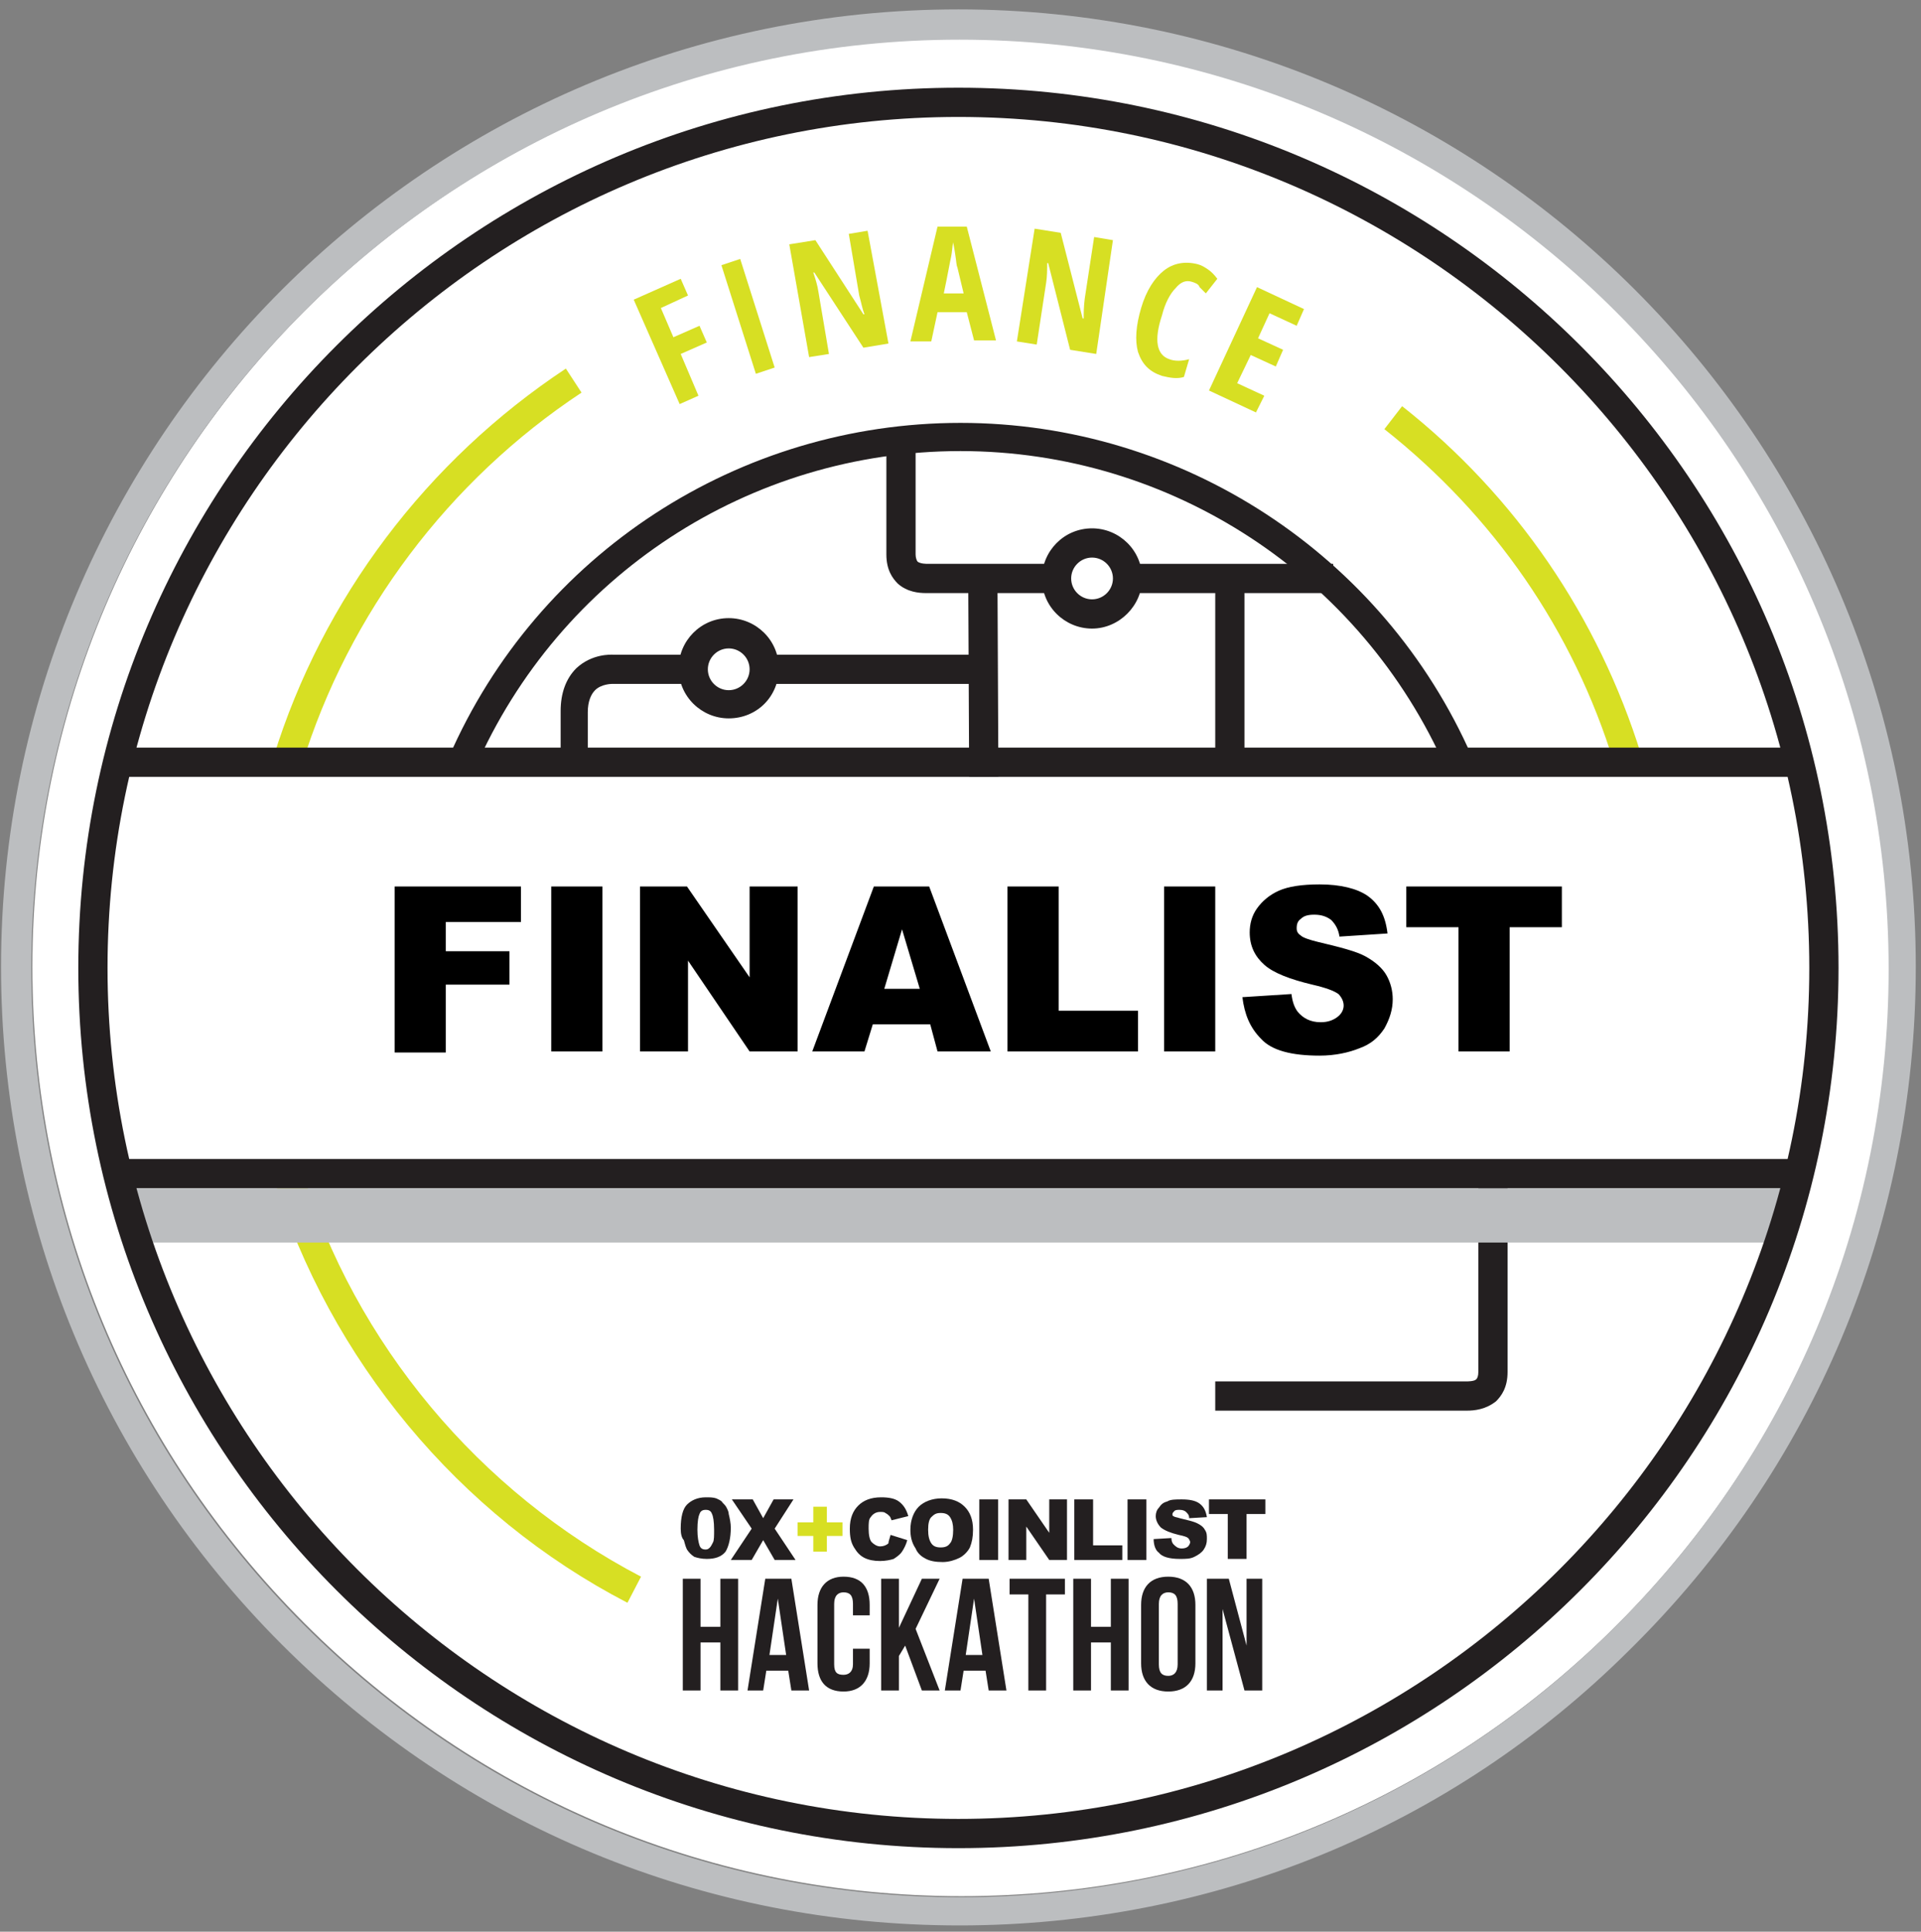 <?xml version="1.0" encoding="UTF-8"?>
<svg width="184px" height="185px" viewBox="0 0 184 185" version="1.1" xmlns="http://www.w3.org/2000/svg" xmlns:xlink="http://www.w3.org/1999/xlink">
    <rect x="0" y="0" width="184" height="185" fill="#808080" stroke="none"/>
    <!-- Generator: Sketch 53 (72520) - https://sketchapp.com -->
    <title>finance</title>
    <desc>Created with Sketch.</desc>
    <g id="Page-1" stroke="none" stroke-width="1" fill="none" fill-rule="evenodd">
        <g id="finance" transform="translate(0, -256)" fill-rule="nonzero">
            <path d="M92,259.7 C43,259.7 3.1,299.6 3.1,348.6 C3.1,372.4 12.4,394.7 29.2,411.5 C46,428.3 68.3,437.6 92.1,437.6 C115.5,437.6 137.6,428.6 154.3,412.2 C171.5,395.3 181,372.8 181,348.7 C180.9,299.6 141,259.7 92,259.7 Z" id="Path" fill="#FFFFFF"></path>
            <g id="XMLID_147_" transform="translate(132, 294)" fill="#D7DF23">
                <path d="M22.6,35.1 C18.7,22.4 11.1,11.4 0.6,3.1 L2.3,0.9 C13.2,9.5 21.1,21.1 25.2,34.3 L22.6,35.1 Z" id="XMLID_329_"></path>
            </g>
            <g id="XMLID_145_" transform="translate(26, 291)" fill="#D7DF23">
                <path d="M2.9,38.3 L0.2,37.5 C4.9,22.3 14.9,9.1 28.2,0.3 L29.7,2.6 C17,11 7.4,23.7 2.9,38.3 Z" id="XMLID_146_"></path>
            </g>
            <g id="XMLID_128_" transform="translate(60, 277)" fill="#D7DF23">
                <polygon id="XMLID_143_" points="6.9 16.9 5.1 17.7 0.7 7.7 5.2 5.7 5.9 7.3 3.3 8.5 4.5 11.3 7 10.2 7.7 11.8 5.2 12.9"></polygon>
                <polygon id="XMLID_141_" points="12.4 14.8 9.1 4.4 10.9 3.8 14.2 14.2"></polygon>
                <path d="M25.1,11.9 L22.7,12.3 L18,5.1 L17.9,5.1 C18.1,5.7 18.3,6.3 18.4,7 L19.4,12.9 L17.5,13.2 L15.6,2.4 L18.1,2 L22.7,9.1 L22.8,9.1 C22.6,8.6 22.5,8 22.3,7.3 L21.3,1.4 L23.1,1.1 L25.1,11.9 Z" id="XMLID_139_"></path>
                <path d="M33.3,11.6 L32.6,8.9 L29.8,8.9 L29.2,11.7 L27.2,11.7 L29.8,0.7 L32.6,0.7 L35.4,11.6 L33.3,11.6 Z M32.3,7.1 L31.7,4.6 C31.6,4.4 31.6,4 31.5,3.4 C31.4,2.7 31.3,2.3 31.3,2.2 C31.2,2.7 31.2,3.1 31.1,3.6 C31,4 30.8,5.2 30.4,7.1 L32.3,7.1 Z" id="XMLID_135_"></path>
                <path d="M45,12.9 L42.5,12.5 L40.4,4.2 L40.3,4.2 C40.3,4.8 40.3,5.5 40.2,6.1 L39.3,12 L37.4,11.7 L39.1,0.9 L41.6,1.3 L43.7,9.5 L43.8,9.5 C43.8,9 43.8,8.4 43.9,7.6 L44.8,1.7 L46.6,2 L45,12.9 Z" id="XMLID_132_"></path>
                <path d="M54.2,6 C53.6,5.8 53.1,6 52.6,6.6 C52.1,7.1 51.6,8 51.3,9.2 C50.5,11.6 50.8,13 52,13.4 C52.5,13.6 53.2,13.6 53.9,13.4 L53.4,15.1 C52.8,15.3 52.1,15.2 51.3,15 C50.1,14.6 49.4,13.9 49,12.7 C48.7,11.6 48.8,10.2 49.3,8.5 C49.8,6.8 50.6,5.6 51.5,4.9 C52.4,4.2 53.5,4 54.7,4.3 C55.1,4.4 55.4,4.6 55.7,4.8 C56,5 56.3,5.3 56.6,5.7 L55.5,7.1 C55.3,6.9 55.1,6.7 54.9,6.5 C54.8,6.2 54.5,6.1 54.2,6 Z" id="XMLID_130_"></path>
                <polygon id="XMLID_129_" points="60.3 18.5 55.8 16.4 60.4 6.5 64.9 8.6 64.2 10.2 61.6 9 60.5 11.4 62.9 12.5 62.2 14.1 59.8 13 58.5 15.7 61.1 16.9"></polygon>
            </g>
            <g id="XMLID_125_" transform="translate(26, 368)" fill="#D7DF23">
                <path d="M34.1,41.5 C17.9,33.1 5.6,18.2 0.2,0.8 L2.9,0 C8,16.7 19.9,30.9 35.4,39 L34.1,41.5 Z" id="XMLID_127_"></path>
            </g>
            <g id="XMLID_122_" transform="translate(116, 369)" fill="#231F20">
                <path d="M24.5,22.1 C24.3,22.1 24.2,22.1 24.1,22.1 L0.4,22.1 L0.4,19.3 L24.4,19.3 C24.6,19.3 25.2,19.3 25.4,19.1 C25.5,19 25.6,18.8 25.6,18.4 L25.6,0.6 L28.4,0.6 L28.4,18.4 C28.4,19.9 27.8,20.7 27.3,21.2 C26.3,22 25.2,22.1 24.5,22.1 Z" id="XMLID_123_"></path>
            </g>
            <g id="XMLID_116_" transform="translate(43, 296)" fill="#231F20">
                <path d="M2.5,33.6 L0,32.5 C8.5,13 27.8,0.5 49,0.5 C70.2,0.5 89.5,13.1 98,32.5 L95.5,33.6 C87.4,15.2 69.2,3.2 49,3.2 C28.8,3.2 10.6,15.1 2.5,33.6 Z" id="XMLID_117_"></path>
            </g>
            <g id="XMLID_113_" transform="translate(92, 311)" fill="#231F20">
                <rect id="XMLID_114_" transform="translate(2.185, 9.895) rotate(89.733) translate(-2.185, -9.895) " x="-7.315" y="8.495" width="19" height="2.8"></rect>
            </g>
            <g id="XMLID_111_" transform="translate(116, 312)" fill="#231F20">
                <rect id="XMLID_112_" x="0.4" y="0.7" width="2.8" height="16.2"></rect>
            </g>
            <g id="XMLID_106_" transform="translate(0, 256)" fill="#BCBEC0">
                <path d="M91.9,184.4 C67.4,184.4 44.4,174.9 27,157.5 C9.7,140.2 0.1,117.1 0.1,92.6 C0.1,42 41.2,0.9 91.8,0.9 C142.4,0.9 183.5,42 183.5,92.6 C183.5,117.5 173.7,140.7 156,158.1 C138.9,175.1 116.1,184.4 91.9,184.4 Z M91.9,3.8 C42.9,3.8 3,43.7 3,92.7 C3,116.5 12.3,138.8 29.1,155.6 C45.9,172.4 68.2,181.7 92,181.7 C115.4,181.7 137.5,172.7 154.2,156.3 C171.4,139.4 180.9,116.9 180.9,92.8 C180.9,43.7 141,3.8 91.9,3.8 Z" id="XMLID_107_"></path>
            </g>
            <g id="XMLID_102_" transform="translate(65, 315)" fill="#231F20">
                <path d="M4.8,9.8 C2.2,9.8 0,7.7 0,5 C0,2.4 2.1,0.2 4.8,0.2 C7.4,0.2 9.6,2.3 9.6,5 C9.6,7.7 7.5,9.8 4.8,9.8 Z M4.8,3.1 C3.7,3.1 2.8,4 2.8,5.1 C2.8,6.2 3.7,7.1 4.8,7.1 C5.9,7.1 6.8,6.2 6.8,5.1 C6.8,4 5.9,3.1 4.8,3.1 Z" id="XMLID_103_"></path>
            </g>
            <g id="XMLID_100_" transform="translate(73, 318)" fill="#231F20">
                <rect id="XMLID_101_" x="0.2" y="0.7" width="21" height="2.8"></rect>
            </g>
            <g id="XMLID_98_" transform="translate(53, 318)" fill="#231F20">
                <path d="M3.5,11 L0.7,11 L0.7,6.1 C0.7,4.4 1.2,3 2.2,2 C3.7,0.6 5.5,0.7 5.7,0.7 L13.3,0.7 L13.3,3.5 L5.6,3.5 C5.6,3.5 4.6,3.5 4,4.1 C3.6,4.5 3.3,5.2 3.3,6.2 L3.3,11 L3.5,11 Z" id="XMLID_99_"></path>
            </g>
            <g id="XMLID_46_" transform="translate(65, 399)">
                <path d="M0.2,3.4 C0.2,2.3 0.4,1.5 0.8,1.1 C1.2,0.7 1.8,0.4 2.6,0.4 C3,0.4 3.3,0.4 3.6,0.5 C3.8,0.6 4.1,0.7 4.2,0.9 C4.4,1.1 4.5,1.2 4.6,1.4 C4.7,1.6 4.8,1.8 4.8,2 C4.9,2.4 5,2.9 5,3.3 C5,4.3 4.8,5.1 4.5,5.6 C4.1,6.1 3.5,6.3 2.7,6.3 C2.2,6.3 1.8,6.2 1.5,6.1 C1.2,5.9 1,5.7 0.8,5.4 C0.7,5.2 0.6,4.9 0.5,4.5 C0.3,4.3 0.2,3.9 0.2,3.4 Z M1.8,3.5 C1.8,4.2 1.9,4.7 2,5 C2.1,5.3 2.3,5.4 2.6,5.4 C2.8,5.4 2.9,5.3 3,5.2 C3.1,5.1 3.2,4.9 3.3,4.7 C3.4,4.5 3.4,4.1 3.4,3.5 C3.4,2.7 3.3,2.2 3.2,2 C3.1,1.7 2.9,1.6 2.6,1.6 C2.3,1.6 2.1,1.7 2,2 C1.9,2.2 1.8,2.7 1.8,3.5 Z" id="XMLID_92_" fill="#231F20"></path>
                <polygon id="XMLID_90_" fill="#231F20" points="5.1 0.6 7.1 0.6 8.1 2.4 9.1 0.6 11 0.6 9.2 3.4 11.2 6.4 9.2 6.4 8.1 4.5 7 6.4 5 6.4 7 3.4"></polygon>
                <polygon id="XMLID_88_" fill="#D7DF23" points="11.4 2.8 12.9 2.8 12.9 1.3 14.2 1.3 14.2 2.8 15.7 2.8 15.7 4.1 14.2 4.1 14.2 5.6 12.9 5.6 12.9 4.1 11.4 4.1"></polygon>
                <path d="M20.3,4 L21.9,4.5 C21.8,4.9 21.6,5.3 21.4,5.6 C21.2,5.9 20.9,6.1 20.6,6.3 C20.3,6.4 19.8,6.5 19.3,6.5 C18.7,6.5 18.2,6.4 17.8,6.2 C17.4,6 17.1,5.7 16.8,5.2 C16.5,4.7 16.4,4.2 16.4,3.4 C16.4,2.4 16.7,1.7 17.2,1.2 C17.7,0.7 18.4,0.4 19.4,0.4 C20.1,0.4 20.7,0.5 21.1,0.8 C21.5,1.1 21.8,1.5 22,2.2 L20.4,2.6 C20.3,2.4 20.3,2.3 20.2,2.2 C20.1,2.1 20,2 19.8,1.9 C19.7,1.8 19.5,1.8 19.3,1.8 C18.9,1.8 18.6,2 18.4,2.3 C18.2,2.5 18.2,2.9 18.2,3.4 C18.2,4 18.3,4.5 18.5,4.7 C18.7,4.9 19,5.1 19.3,5.1 C19.6,5.1 19.9,5 20.1,4.8 C20.1,4.6 20.2,4.4 20.3,4 Z" id="XMLID_86_" fill="#231F20"></path>
                <path d="M22.2,3.5 C22.2,2.6 22.5,1.8 23,1.3 C23.5,0.8 24.3,0.5 25.2,0.5 C26.2,0.5 26.9,0.8 27.4,1.3 C27.9,1.8 28.2,2.5 28.2,3.5 C28.2,4.2 28.1,4.7 27.9,5.2 C27.7,5.6 27.3,6 26.9,6.2 C26.5,6.4 25.9,6.6 25.3,6.6 C24.6,6.6 24.1,6.5 23.7,6.3 C23.3,6.1 22.9,5.8 22.7,5.3 C22.3,4.7 22.2,4.1 22.2,3.5 Z M23.9,3.5 C23.9,4.1 24,4.5 24.2,4.8 C24.4,5.1 24.7,5.2 25.1,5.2 C25.5,5.2 25.8,5.1 26,4.8 C26.2,4.6 26.3,4.1 26.3,3.5 C26.3,3 26.2,2.6 26,2.3 C25.8,2 25.5,1.9 25.1,1.9 C24.7,1.9 24.5,2 24.2,2.3 C24,2.5 23.9,2.9 23.9,3.5 Z" id="XMLID_83_" fill="#231F20"></path>
                <polygon id="XMLID_81_" fill="#231F20" points="28.8 0.6 30.6 0.6 30.6 6.4 28.8 6.4"></polygon>
                <polygon id="XMLID_79_" fill="#231F20" points="31.6 0.6 33.3 0.6 35.5 3.8 35.5 0.6 37.2 0.6 37.2 6.4 35.5 6.4 33.3 3.2 33.3 6.4 31.6 6.4"></polygon>
                <polygon id="XMLID_77_" fill="#231F20" points="37.9 0.6 39.7 0.6 39.7 5 42.5 5 42.5 6.4 37.9 6.4"></polygon>
                <polygon id="XMLID_75_" fill="#231F20" points="43 0.6 44.8 0.6 44.8 6.4 43 6.4"></polygon>
                <path d="M45.5,4.4 L47.2,4.3 C47.2,4.6 47.3,4.8 47.4,4.9 C47.6,5.1 47.8,5.3 48.2,5.3 C48.5,5.3 48.7,5.2 48.8,5.1 C48.9,5 49,4.8 49,4.7 C49,4.6 48.9,4.4 48.8,4.3 C48.7,4.2 48.4,4.1 47.9,4 C47.1,3.8 46.6,3.6 46.2,3.3 C45.9,3 45.7,2.6 45.7,2.2 C45.7,1.9 45.8,1.6 46,1.4 C46.2,1.1 46.4,0.9 46.8,0.8 C47.1,0.6 47.6,0.6 48.2,0.6 C48.9,0.6 49.5,0.7 49.9,1 C50.3,1.3 50.5,1.7 50.6,2.3 L48.9,2.4 C48.9,2.1 48.8,2 48.6,1.8 C48.5,1.7 48.3,1.6 48,1.6 C47.8,1.6 47.6,1.6 47.5,1.7 C47.4,1.8 47.3,1.9 47.3,2 C47.3,2.1 47.3,2.2 47.4,2.2 C47.5,2.3 47.7,2.3 48,2.4 C48.8,2.6 49.3,2.7 49.7,2.9 C50.1,3.1 50.3,3.3 50.4,3.5 C50.6,3.8 50.6,4 50.6,4.4 C50.6,4.8 50.5,5.1 50.3,5.4 C50.1,5.7 49.8,5.9 49.4,6.1 C49,6.3 48.6,6.3 48,6.3 C47,6.3 46.3,6.1 46,5.7 C45.7,5.5 45.5,5 45.5,4.4 Z" id="XMLID_73_" fill="#231F20"></path>
                <polygon id="XMLID_71_" fill="#231F20" points="50.8 0.6 56.2 0.6 56.2 2 54.4 2 54.4 6.3 52.6 6.3 52.6 2 50.8 2 50.8 0.6"></polygon>
                <polygon id="XMLID_69_" fill="#231F20" points="0.4 18.9 0.4 8.2 2.1 8.2 2.1 12.8 4 12.8 4 8.2 5.7 8.2 5.7 18.9 4 18.9 4 14.3 2.1 14.3 2.1 18.9"></polygon>
                <path d="M10.8,18.9 L10.5,17 L8.4,17 L8.1,18.9 L6.6,18.9 L8.3,8.2 L10.8,8.2 L12.5,18.9 L10.8,18.9 Z M10.3,15.5 L9.5,10.1 L8.7,15.5 L10.3,15.5 Z" id="XMLID_66_" fill="#231F20"></path>
                <path d="M18.3,16.3 C18.3,18 17.4,19 15.8,19 C14.1,19 13.3,18 13.3,16.3 L13.3,10.7 C13.3,9 14.2,8 15.8,8 C17.5,8 18.3,9 18.3,10.7 L18.3,11.7 L16.7,11.7 L16.7,10.6 C16.7,9.8 16.4,9.5 15.8,9.5 C15.3,9.5 14.9,9.8 14.9,10.6 L14.9,16.4 C14.9,17.2 15.2,17.4 15.8,17.4 C16.3,17.4 16.7,17.1 16.7,16.4 L16.7,14.9 L18.3,14.9 L18.3,16.3 Z" id="XMLID_64_" fill="#231F20"></path>
                <polygon id="XMLID_62_" fill="#231F20" points="21.1 15.6 21.1 18.9 19.4 18.9 19.4 8.2 21.1 8.2 21.1 12.9 23.3 8.2 25 8.2 22.7 13 25 18.9 23.3 18.9 21.7 14.6"></polygon>
                <path d="M29.7,18.9 L29.4,17 L27.3,17 L27,18.9 L25.5,18.9 L27.2,8.2 L29.7,8.2 L31.4,18.9 L29.7,18.9 Z M29.1,15.5 L28.3,10.1 L27.5,15.5 L29.1,15.5 Z" id="XMLID_58_" fill="#231F20"></path>
                <polygon id="XMLID_56_" fill="#231F20" points="37 8.2 37 9.7 35.2 9.7 35.2 18.9 33.5 18.9 33.5 9.7 31.7 9.7 31.7 8.2"></polygon>
                <polygon id="XMLID_54_" fill="#231F20" points="37.8 18.9 37.8 8.2 39.5 8.2 39.5 12.8 41.4 12.8 41.4 8.2 43.1 8.2 43.1 18.9 41.4 18.9 41.4 14.3 39.5 14.3 39.5 18.9"></polygon>
                <path d="M46.9,8 C48.6,8 49.5,9 49.5,10.7 L49.5,16.3 C49.5,18 48.6,19 46.9,19 C45.2,19 44.3,18 44.3,16.3 L44.3,10.7 C44.3,9 45.2,8 46.9,8 Z M46.9,17.5 C47.4,17.5 47.8,17.2 47.8,16.4 L47.8,10.6 C47.8,9.8 47.5,9.5 46.9,9.5 C46.4,9.5 46,9.8 46,10.6 L46,16.4 C46,17.2 46.3,17.5 46.9,17.5 Z" id="XMLID_51_" fill="#231F20"></path>
                <polygon id="XMLID_48_" fill="#231F20" points="52.1 18.9 50.6 18.9 50.6 8.2 52.7 8.2 54.4 14.6 54.4 8.2 55.9 8.2 55.9 18.9 54.2 18.9 52.1 11.1"></polygon>
            </g>
            <g id="XMLID_44_" transform="translate(108, 310)" fill="#231F20">
                <rect id="XMLID_45_" x="0" y="0" width="19.7" height="2.8"></rect>
            </g>
            <g id="XMLID_41_" transform="translate(84, 298)" fill="#231F20">
                <path d="M4.7,14.8 C4,14.8 2.9,14.7 2,13.9 C1.5,13.4 0.9,12.6 0.9,11.1 L0.9,0.1 L3.7,0.1 L3.7,11.1 C3.7,11.4 3.8,11.7 3.9,11.8 C4.2,12 4.7,12 4.9,12 L5.1,12 L17.3,12 L17.3,14.8 L5.2,14.8 C5,14.8 4.9,14.8 4.7,14.8 Z" id="XMLID_43_"></path>
            </g>
            <g id="XMLID_34_" transform="translate(99, 306)" fill="#231F20">
                <path d="M5.6,10.2 C3,10.2 0.8,8.1 0.8,5.4 C0.8,2.8 2.9,0.6 5.6,0.6 C8.2,0.6 10.4,2.7 10.4,5.4 C10.4,8 8.2,10.2 5.6,10.2 Z M5.6,3.4 C4.5,3.4 3.6,4.3 3.6,5.4 C3.6,6.5 4.5,7.4 5.6,7.4 C6.7,7.4 7.6,6.5 7.6,5.4 C7.6,4.3 6.7,3.4 5.6,3.4 Z" id="XMLID_36_"></path>
            </g>
            <g id="XMLID_32_" transform="translate(11, 367)" fill="#231F20">
                <rect id="XMLID_33_" x="0.3" y="0" width="160.9" height="2.8"></rect>
            </g>
            <g id="XMLID_29_" transform="translate(11, 327)" fill="#231F20">
                <rect id="XMLID_30_" x="0.3" y="0.6" width="160.9" height="2.8"></rect>
            </g>
            <g id="XMLID_7_" transform="translate(37, 340)" fill="#000000">
                <polygon id="XMLID_26_" points="0.8 0.9 12.9 0.9 12.9 4.3 5.7 4.3 5.7 7.1 11.8 7.1 11.8 10.3 5.7 10.3 5.7 16.8 0.8 16.8"></polygon>
                <polygon id="XMLID_24_" points="15.8 0.9 20.7 0.9 20.7 16.7 15.8 16.7"></polygon>
                <polygon id="XMLID_22_" points="24.2 0.9 28.8 0.9 34.8 9.6 34.8 0.9 39.4 0.9 39.4 16.7 34.8 16.7 28.9 8 28.9 16.7 24.3 16.7 24.3 0.9"></polygon>
                <path d="M52.1,14.1 L46.6,14.1 L45.8,16.7 L40.8,16.7 L46.7,0.9 L52,0.9 L57.9,16.7 L52.8,16.7 L52.1,14.1 Z M51.1,10.7 L49.4,5 L47.7,10.7 L51.1,10.7 Z" id="XMLID_18_"></path>
                <polygon id="XMLID_14_" points="59.5 0.9 64.4 0.9 64.4 12.8 72 12.8 72 16.7 59.5 16.7"></polygon>
                <polygon id="XMLID_12_" points="74.5 0.9 79.4 0.9 79.4 16.7 74.5 16.7"></polygon>
                <path d="M82,11.5 L86.7,11.2 C86.8,12 87,12.5 87.3,12.9 C87.8,13.5 88.5,13.9 89.5,13.9 C90.2,13.9 90.7,13.7 91.1,13.4 C91.5,13.1 91.7,12.7 91.7,12.3 C91.7,11.9 91.5,11.5 91.2,11.2 C90.8,10.9 90,10.6 88.7,10.3 C86.6,9.8 85,9.2 84.1,8.4 C83.2,7.6 82.7,6.6 82.7,5.3 C82.7,4.5 82.9,3.7 83.4,3 C83.9,2.3 84.6,1.7 85.5,1.3 C86.4,0.9 87.7,0.7 89.4,0.7 C91.4,0.7 93,1.1 94,1.8 C95.1,2.6 95.7,3.7 95.9,5.4 L91.3,5.7 C91.2,5 90.9,4.5 90.5,4.1 C90.1,3.8 89.6,3.6 88.9,3.6 C88.3,3.6 87.9,3.7 87.6,4 C87.3,4.2 87.2,4.5 87.2,4.9 C87.2,5.2 87.3,5.4 87.6,5.6 C87.8,5.8 88.4,6 89.2,6.2 C91.3,6.7 92.9,7.1 93.8,7.6 C94.7,8.1 95.4,8.7 95.8,9.4 C96.2,10.1 96.4,10.9 96.4,11.7 C96.4,12.7 96.1,13.6 95.6,14.5 C95,15.4 94.3,16 93.2,16.4 C92.2,16.8 90.9,17.1 89.4,17.1 C86.7,17.1 84.8,16.6 83.8,15.5 C82.7,14.4 82.2,13.1 82,11.5 Z" id="XMLID_10_"></path>
                <polygon id="XMLID_8_" points="97.7 0.9 112.6 0.9 112.6 4.8 107.6 4.8 107.6 16.7 102.7 16.7 102.7 4.8 97.7 4.8"></polygon>
            </g>
            <g id="XMLID_6_" transform="translate(11, 369)" fill="#BCBEC0">
                <polygon id="XMLID_335_" points="159.4 6 2.2 6 0.5 0.8 161.4 0.8"></polygon>
            </g>
            <g id="XMLID_1_" transform="translate(7, 264)" fill="#231F20">
                <path d="M84.8,169 C38.3,169 0.5,131.2 0.5,84.7 C0.5,38.2 38.3,0.4 84.8,0.4 C131.3,0.4 169.1,38.2 169.1,84.7 C169.1,131.2 131.3,169 84.8,169 Z M84.8,3.2 C39.9,3.2 3.3,39.8 3.3,84.7 C3.3,129.6 39.9,166.2 84.8,166.2 C129.7,166.2 166.3,129.6 166.3,84.7 C166.3,39.8 129.7,3.2 84.8,3.2 Z" id="XMLID_3_"></path>
            </g>
        </g>
    </g>
</svg>